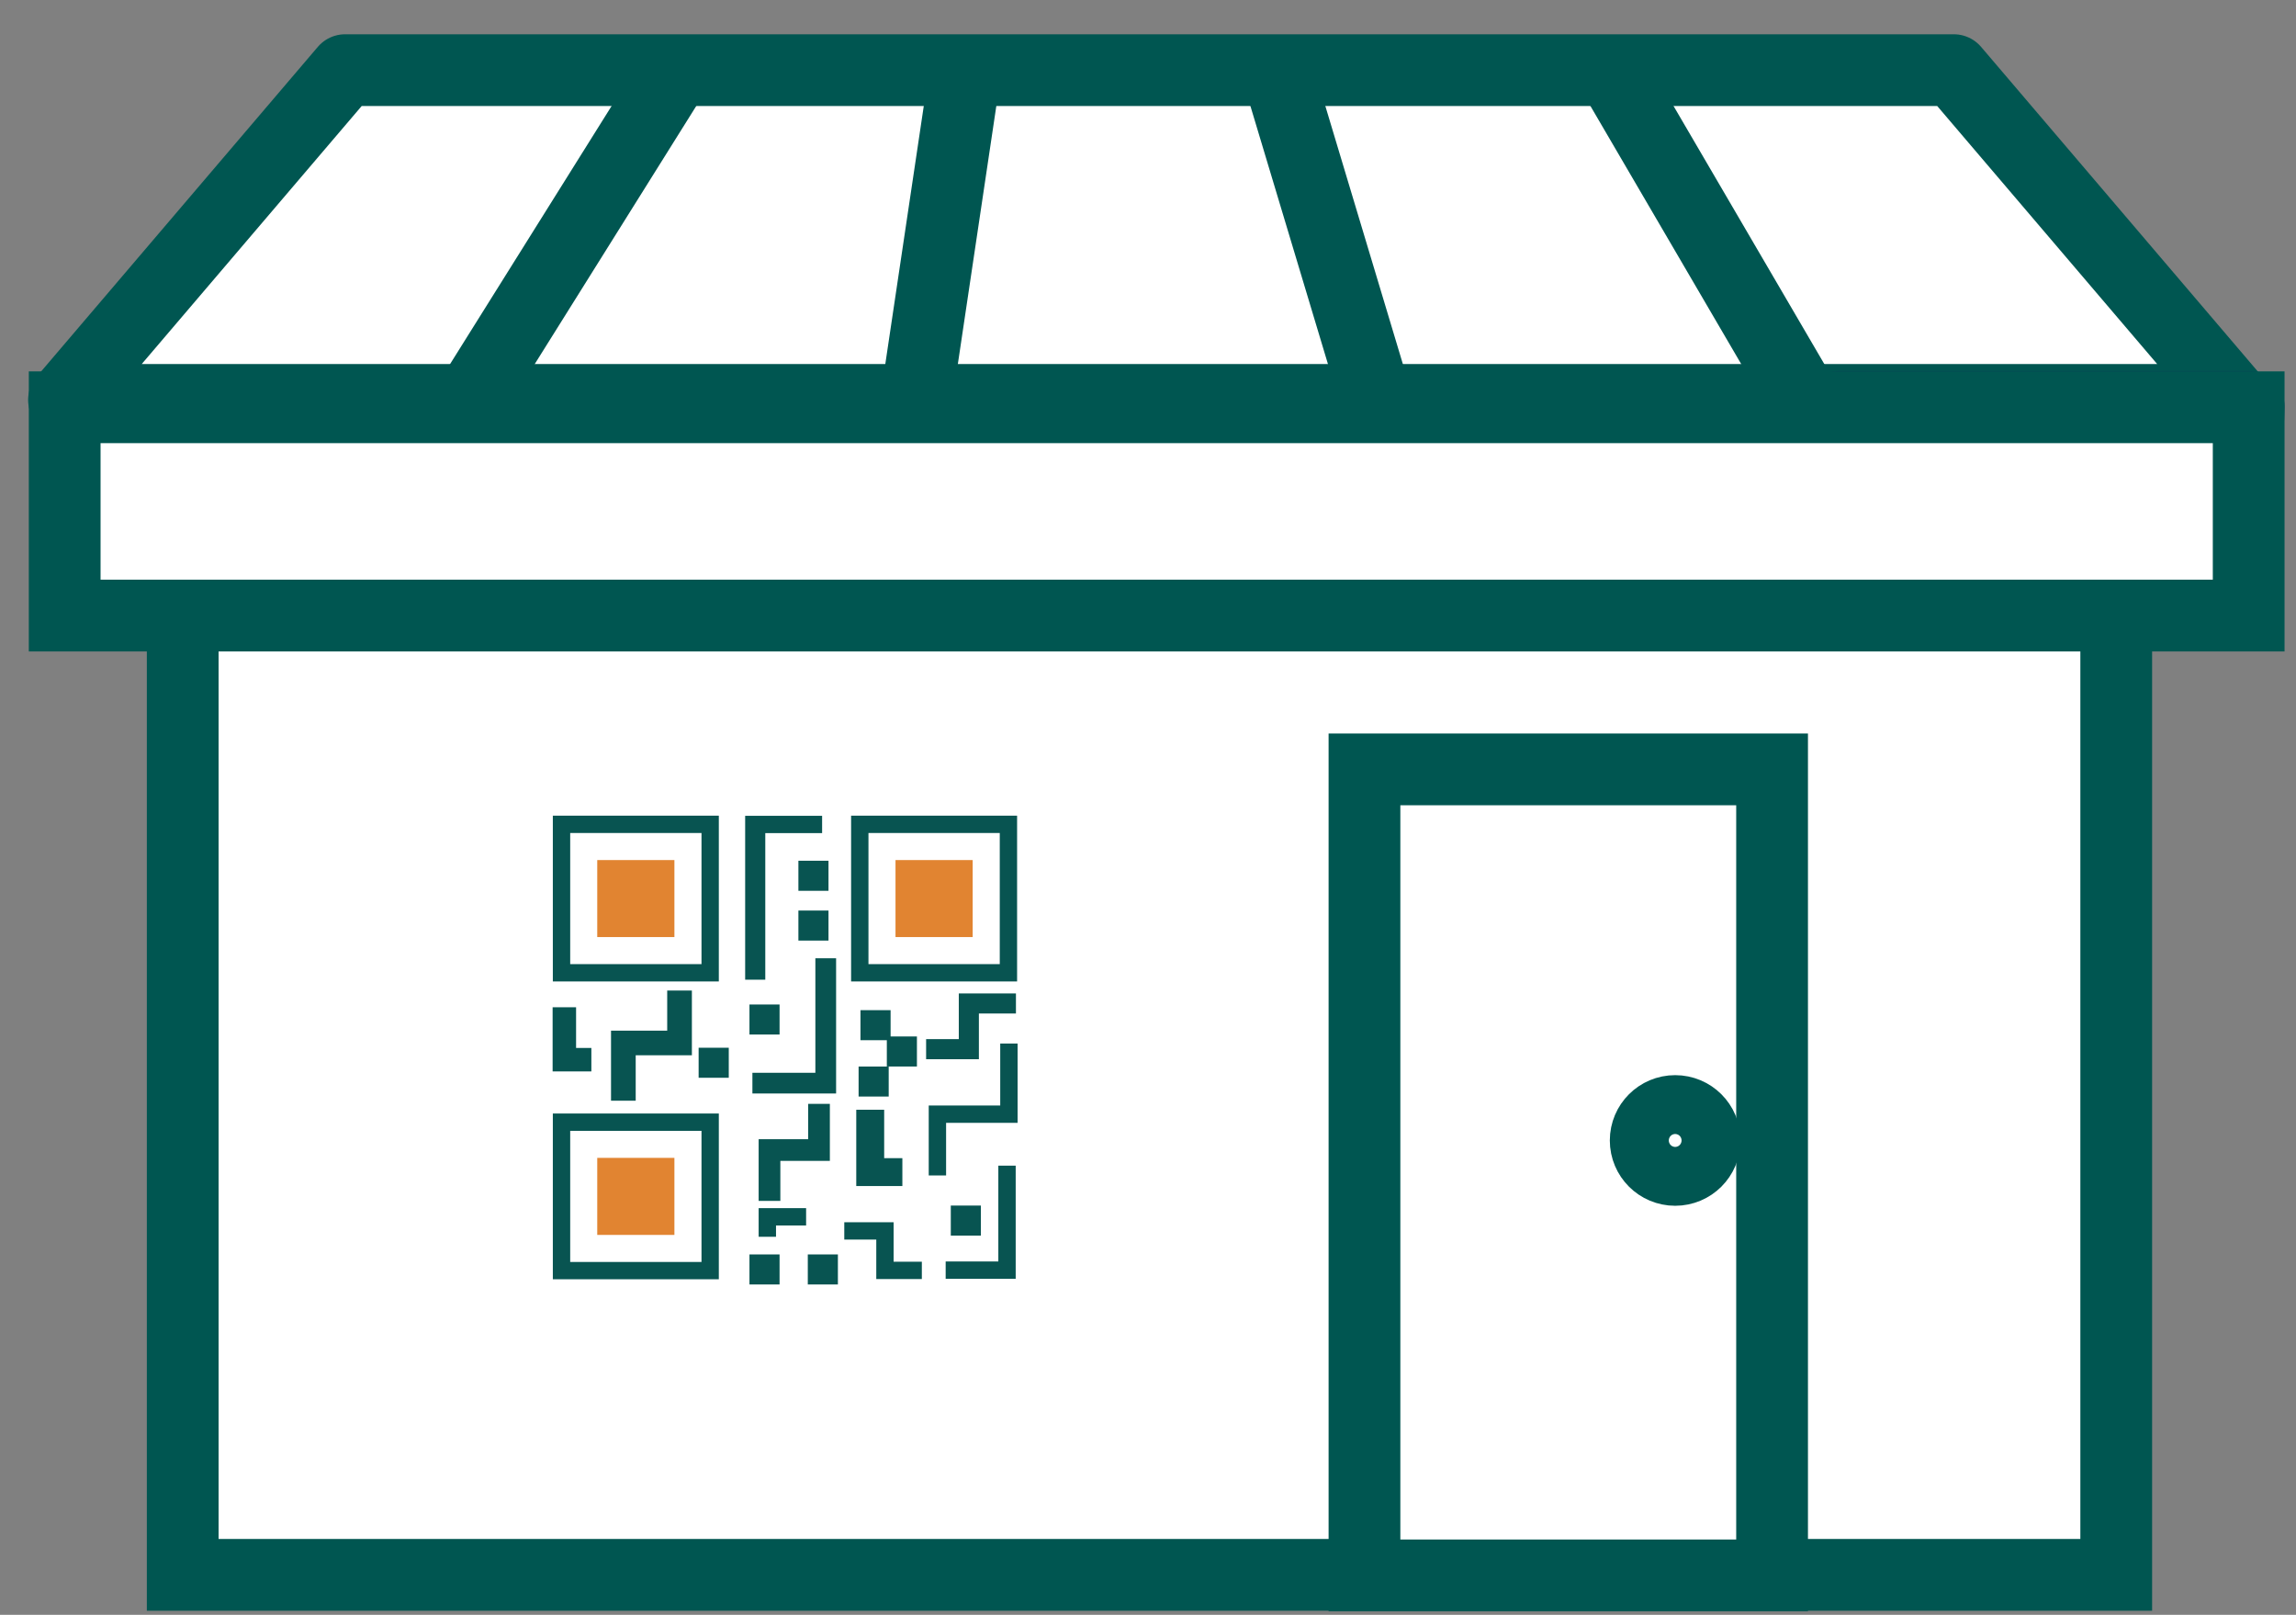 <?xml version="1.0" encoding="UTF-8"?>
<svg width="64px" height="45px" viewBox="0 0 64 45" version="1.1" xmlns="http://www.w3.org/2000/svg" xmlns:xlink="http://www.w3.org/1999/xlink">
    <rect x="0" y="0" width="64" height="45" fill="#808080" stroke="none"/>
    <!-- Generator: sketchtool 60.1 (101010) - https://sketch.com -->
    <title>D4A7EEF3-6D43-4337-89FE-797A4244FE86</title>
    <desc>Created with sketchtool.</desc>
    <g id="Page-v.4" stroke="none" stroke-width="1" fill="none" fill-rule="evenodd">
        <g id="QR-Public-Webpage-2" transform="translate(-373, -1329)">
            <g id="Group-5" transform="translate(91, 900)">
                <g id="Group-8">
                    <g id="Group-93" transform="translate(283, 430)">
                        <g id="Group-92">
                            <polygon id="Fill-1" fill="#FFFFFF" points="4.093 42.886 57.989 42.886 57.989 9.57 4.093 9.57"></polygon>
                            <polygon id="Stroke-2" stroke="#005651" stroke-width="2" points="4.093 42.886 57.989 42.886 57.989 9.57 4.093 9.57"></polygon>
                            <polygon id="Fill-4" fill="#FFFFFF" points="53.461 0.955 8.62 0.955 0.784 10.144 61.297 10.144"></polygon>
                            <polygon id="Stroke-5" stroke="#005651" stroke-width="2" stroke-linejoin="round" points="53.461 0.955 8.62 0.955 0.784 10.144 61.297 10.144"></polygon>
                            <g id="Group-9" transform="translate(12.094, 0.942)">
                                <line x1="5.76" y1="0.012" x2="0.006" y2="9.202" id="Fill-7" fill="#FFFFFF"></line>
                                <line x1="5.76" y1="0.012" x2="0.006" y2="9.202" id="Stroke-8" stroke="#005651" stroke-width="2" stroke-linejoin="round"></line>
                            </g>
                            <g id="Group-12" transform="translate(24.565, 0.942)">
                                <line x1="1.345" y1="0.012" x2="0.003" y2="9.011" id="Fill-10" fill="#FFFFFF"></line>
                                <line x1="1.345" y1="0.012" x2="0.003" y2="9.011" id="Stroke-11" stroke="#005651" stroke-width="2" stroke-linejoin="round"></line>
                            </g>
                            <g id="Group-15" transform="translate(34.499, 0.566)">
                                <line x1="0.042" y1="0.197" x2="2.919" y2="9.77" id="Fill-13" fill="#FFFFFF"></line>
                                <line x1="0.042" y1="0.197" x2="2.919" y2="9.77" id="Stroke-14" stroke="#005651" stroke-width="2" stroke-linejoin="round"></line>
                            </g>
                            <g id="Group-18" transform="translate(44.056, 0.997)">
                                <line x1="0.075" y1="0.341" x2="5.446" y2="9.531" id="Fill-16" fill="#FFFFFF"></line>
                                <line x1="0.075" y1="0.341" x2="5.446" y2="9.531" id="Stroke-17" stroke="#005651" stroke-width="2" stroke-linejoin="round"></line>
                            </g>
                            <g id="Group-91" transform="translate(0, 10.303)">
                                <path d="M1.194,0.034 C1.21,3.243 3.645,5.841 6.647,5.841 C9.648,5.841 12.083,3.243 12.099,0.034 L1.194,0.034 Z" id="Fill-19" fill="#FFFFFF"></path>
                                <path d="M1.194,0.034 C1.21,3.243 3.645,5.841 6.647,5.841 C9.648,5.841 12.083,3.243 12.099,0.034 L1.194,0.034 Z" id="Stroke-21" stroke="#005651" stroke-width="2" stroke-linejoin="round"></path>
                                <path d="M12.868,0.034 C12.886,3.243 15.497,5.841 18.717,5.841 C21.937,5.841 24.548,3.243 24.566,0.034 L12.868,0.034 Z" id="Fill-23" fill="#FFFFFF"></path>
                                <path d="M12.868,0.034 C12.886,3.243 15.497,5.841 18.717,5.841 C21.937,5.841 24.548,3.243 24.566,0.034 L12.868,0.034 Z" id="Stroke-25" stroke="#005651" stroke-width="2" stroke-linejoin="round"></path>
                                <path d="M25.335,0.034 C25.353,3.243 27.964,5.841 31.184,5.841 C34.404,5.841 37.016,3.243 37.033,0.034 L25.335,0.034 Z" id="Fill-27" fill="#FFFFFF"></path>
                                <path d="M25.335,0.034 C25.353,3.243 27.964,5.841 31.184,5.841 C34.404,5.841 37.016,3.243 37.033,0.034 L25.335,0.034 Z" id="Stroke-29" stroke="#005651" stroke-width="2" stroke-linejoin="round"></path>
                                <path d="M37.802,0.034 C37.82,3.243 40.431,5.841 43.651,5.841 C46.871,5.841 49.483,3.243 49.5,0.034 L37.802,0.034 Z" id="Fill-31" fill="#FFFFFF"></path>
                                <path d="M37.802,0.034 C37.82,3.243 40.431,5.841 43.651,5.841 C46.871,5.841 49.483,3.243 49.5,0.034 L37.802,0.034 Z" id="Stroke-33" stroke="#005651" stroke-width="2" stroke-linejoin="round"></path>
                                <path d="M50.269,0.034 C50.287,3.243 52.834,5.841 55.975,5.841 C59.116,5.841 61.663,3.243 61.681,0.034 L50.269,0.034 Z" id="Fill-35" fill="#FFFFFF"></path>
                                <path d="M50.269,0.034 C50.287,3.243 52.834,5.841 55.975,5.841 C59.116,5.841 61.663,3.243 61.681,0.034 L50.269,0.034 Z" id="Stroke-37" stroke="#094056" stroke-width="2" stroke-linejoin="round"></path>
                                <polygon id="Fill-39" fill="#FFFFFF" points="37.034 32.598 48.396 32.598 48.396 10.137 37.034 10.137"></polygon>
                                <polygon id="Stroke-41" stroke="#005651" stroke-width="2" points="37.034 32.598 48.396 32.598 48.396 10.137 37.034 10.137"></polygon>
                                <path d="M46.517,20.478 C46.517,20.931 46.149,21.298 45.695,21.298 C45.241,21.298 44.873,20.931 44.873,20.478 C44.873,20.024 45.241,19.658 45.695,19.658 C46.149,19.658 46.517,20.024 46.517,20.478 Z" id="Stroke-42" stroke="#005651" stroke-width="2"></path>
                                <polygon id="Fill-43" fill="#FFFFFF" points="0.803 5.851 61.681 5.851 61.681 0.046 0.803 0.046"></polygon>
                                <polygon id="Stroke-44" stroke="#005651" stroke-width="2" points="0.803 5.851 61.681 5.851 61.681 0.046 0.803 0.046"></polygon>
                                <path d="M14.894,15.564 L18.554,15.564 L18.554,11.91 L14.894,11.91 L14.894,15.564 Z M14.41,16.047 L19.037,16.047 L19.037,11.427 L14.41,11.427 L14.41,16.047 Z" id="Fill-45" fill="#085451"></path>
                                <path d="M23.208,15.564 L26.868,15.564 L26.868,11.91 L23.208,11.91 L23.208,15.564 Z M22.724,16.047 L27.351,16.047 L27.351,11.427 L22.724,11.427 L22.724,16.047 Z" id="Fill-46" fill="#085451"></path>
                                <path d="M14.894,23.864 L18.554,23.864 L18.554,20.21 L14.894,20.21 L14.894,23.864 Z M14.41,24.346 L19.037,24.346 L19.037,19.727 L14.41,19.727 L14.41,24.346 Z" id="Fill-47" fill="#085451"></path>
                                <polygon id="Fill-48" fill="#E18431" points="15.648 14.81 17.799 14.81 17.799 12.664 15.648 12.664"></polygon>
                                <polygon id="Fill-49" fill="#E18431" points="15.826 14.632 17.621 14.632 17.621 12.841 15.826 12.841"></polygon>
                                <polygon id="Fill-50" fill="#085451" points="25.36 24.333 25.36 23.85 26.828 23.85 26.828 21.18 27.312 21.18 27.312 24.333"></polygon>
                                <polygon id="Fill-51" fill="#085451" points="14.404 18.554 14.404 16.766 15.058 16.766 15.058 17.9 15.484 17.9 15.484 18.554"></polygon>
                                <polygon id="Fill-52" fill="#E18431" points="23.962 14.81 26.113 14.81 26.113 12.664 23.962 12.664"></polygon>
                                <polygon id="Fill-53" fill="#E18431" points="24.14 14.632 25.935 14.632 25.935 12.841 24.14 12.841"></polygon>
                                <polygon id="Fill-54" fill="#E18431" points="15.648 23.11 17.799 23.11 17.799 20.963 15.648 20.963"></polygon>
                                <polygon id="Fill-55" fill="#E18431" points="15.826 22.932 17.621 22.932 17.621 21.14 15.826 21.14"></polygon>
                                <polygon id="Fill-56" fill="#085451" points="24.888 21.453 24.888 19.504 26.881 19.504 26.881 17.777 27.365 17.777 27.365 19.987 25.372 19.987 25.372 21.453"></polygon>
                                <polygon id="Fill-57" fill="#085451" points="20.147 23.162 20.147 22.364 21.47 22.364 21.47 22.847 20.631 22.847 20.631 23.162"></polygon>
                                <polygon id="Fill-58" fill="#085451" points="18.474 18.731 19.314 18.731 19.314 17.894 18.474 17.894"></polygon>
                                <polygon id="Fill-59" fill="#085451" points="18.652 18.553 19.136 18.553 19.136 18.071 18.652 18.071"></polygon>
                                <polygon id="Fill-60" fill="#085451" points="24.815 18.214 24.815 17.654 25.726 17.654 25.726 16.381 27.319 16.381 27.319 16.94 26.286 16.94 26.286 18.214"></polygon>
                                <polygon id="Fill-61" fill="#085451" points="23.426 24.34 23.426 23.24 22.534 23.24 22.534 22.757 23.909 22.757 23.909 23.857 24.696 23.857 24.696 24.34"></polygon>
                                <polygon id="Fill-62" fill="#085451" points="19.771 15.998 19.771 11.431 21.916 11.431 21.916 11.913 20.332 11.913 20.332 15.998"></polygon>
                                <polygon id="Fill-63" fill="#085451" points="20.147 22.162 20.147 20.443 21.527 20.443 21.527 19.458 22.132 19.458 22.132 21.047 20.752 21.047 20.752 22.162"></polygon>
                                <polygon id="Fill-64" fill="#085451" points="22.868 21.748 22.868 19.622 23.646 19.622 23.646 20.971 24.153 20.971 24.153 21.748"></polygon>
                                <polygon id="Fill-65" fill="#085451" points="19.973 19.169 19.973 18.592 21.728 18.592 21.728 15.401 22.306 15.401 22.306 19.169"></polygon>
                                <polygon id="Fill-66" fill="#085451" points="23.72 18.417 24.559 18.417 24.559 17.58 23.72 17.58"></polygon>
                                <polygon id="Fill-67" fill="#085451" points="23.898 18.239 24.381 18.239 24.381 17.757 23.898 17.757"></polygon>
                                <polygon id="Fill-68" fill="#085451" points="25.503 23.129 26.342 23.129 26.342 22.292 25.503 22.292"></polygon>
                                <polygon id="Fill-69" fill="#085451" points="25.681 22.952 26.165 22.952 26.165 22.469 25.681 22.469"></polygon>
                                <polygon id="Fill-70" fill="#085451" points="22.985 17.684 23.825 17.684 23.825 16.847 22.985 16.847"></polygon>
                                <polygon id="Fill-71" fill="#085451" points="23.164 17.506 23.647 17.506 23.647 17.023 23.164 17.023"></polygon>
                                <polygon id="Fill-72" fill="#085451" points="22.933 19.254 23.772 19.254 23.772 18.418 22.933 18.418"></polygon>
                                <polygon id="Fill-73" fill="#085451" points="23.111 19.077 23.595 19.077 23.595 18.595 23.111 18.595"></polygon>
                                <polygon id="Fill-74" fill="#085451" points="19.891 24.491 20.73 24.491 20.73 23.654 19.891 23.654"></polygon>
                                <polygon id="Fill-75" fill="#085451" points="20.069 24.313 20.552 24.313 20.552 23.83 20.069 23.83"></polygon>
                                <polygon id="Fill-76" fill="#085451" points="21.255 14.908 22.094 14.908 22.094 14.071 21.255 14.071"></polygon>
                                <polygon id="Fill-77" fill="#085451" points="21.433 14.731 21.916 14.731 21.916 14.249 21.433 14.249"></polygon>
                                <polygon id="Fill-78" fill="#085451" points="21.255 13.521 22.094 13.521 22.094 12.683 21.255 12.683"></polygon>
                                <polygon id="Fill-79" fill="#085451" points="21.433 13.343 21.916 13.343 21.916 12.861 21.433 12.861"></polygon>
                                <polygon id="Fill-80" fill="#085451" points="21.517 24.491 22.356 24.491 22.356 23.654 21.517 23.654"></polygon>
                                <polygon id="Fill-81" fill="#085451" points="21.695 24.313 22.178 24.313 22.178 23.83 21.695 23.83"></polygon>
                                <polygon id="Fill-82" fill="#085451" points="16.032 19.37 16.032 17.418 17.598 17.418 17.598 16.3 18.286 16.3 18.286 18.104 16.72 18.104 16.72 19.37"></polygon>
                                <polygon id="Fill-83" fill="#085451" points="19.891 17.526 20.73 17.526 20.73 16.689 19.891 16.689"></polygon>
                                <polygon id="Fill-84" fill="#085451" points="20.069 17.349 20.552 17.349 20.552 16.866 20.069 16.866"></polygon>
                            </g>
                        </g>
                    </g>
                </g>
            </g>
        </g>
    </g>
</svg>